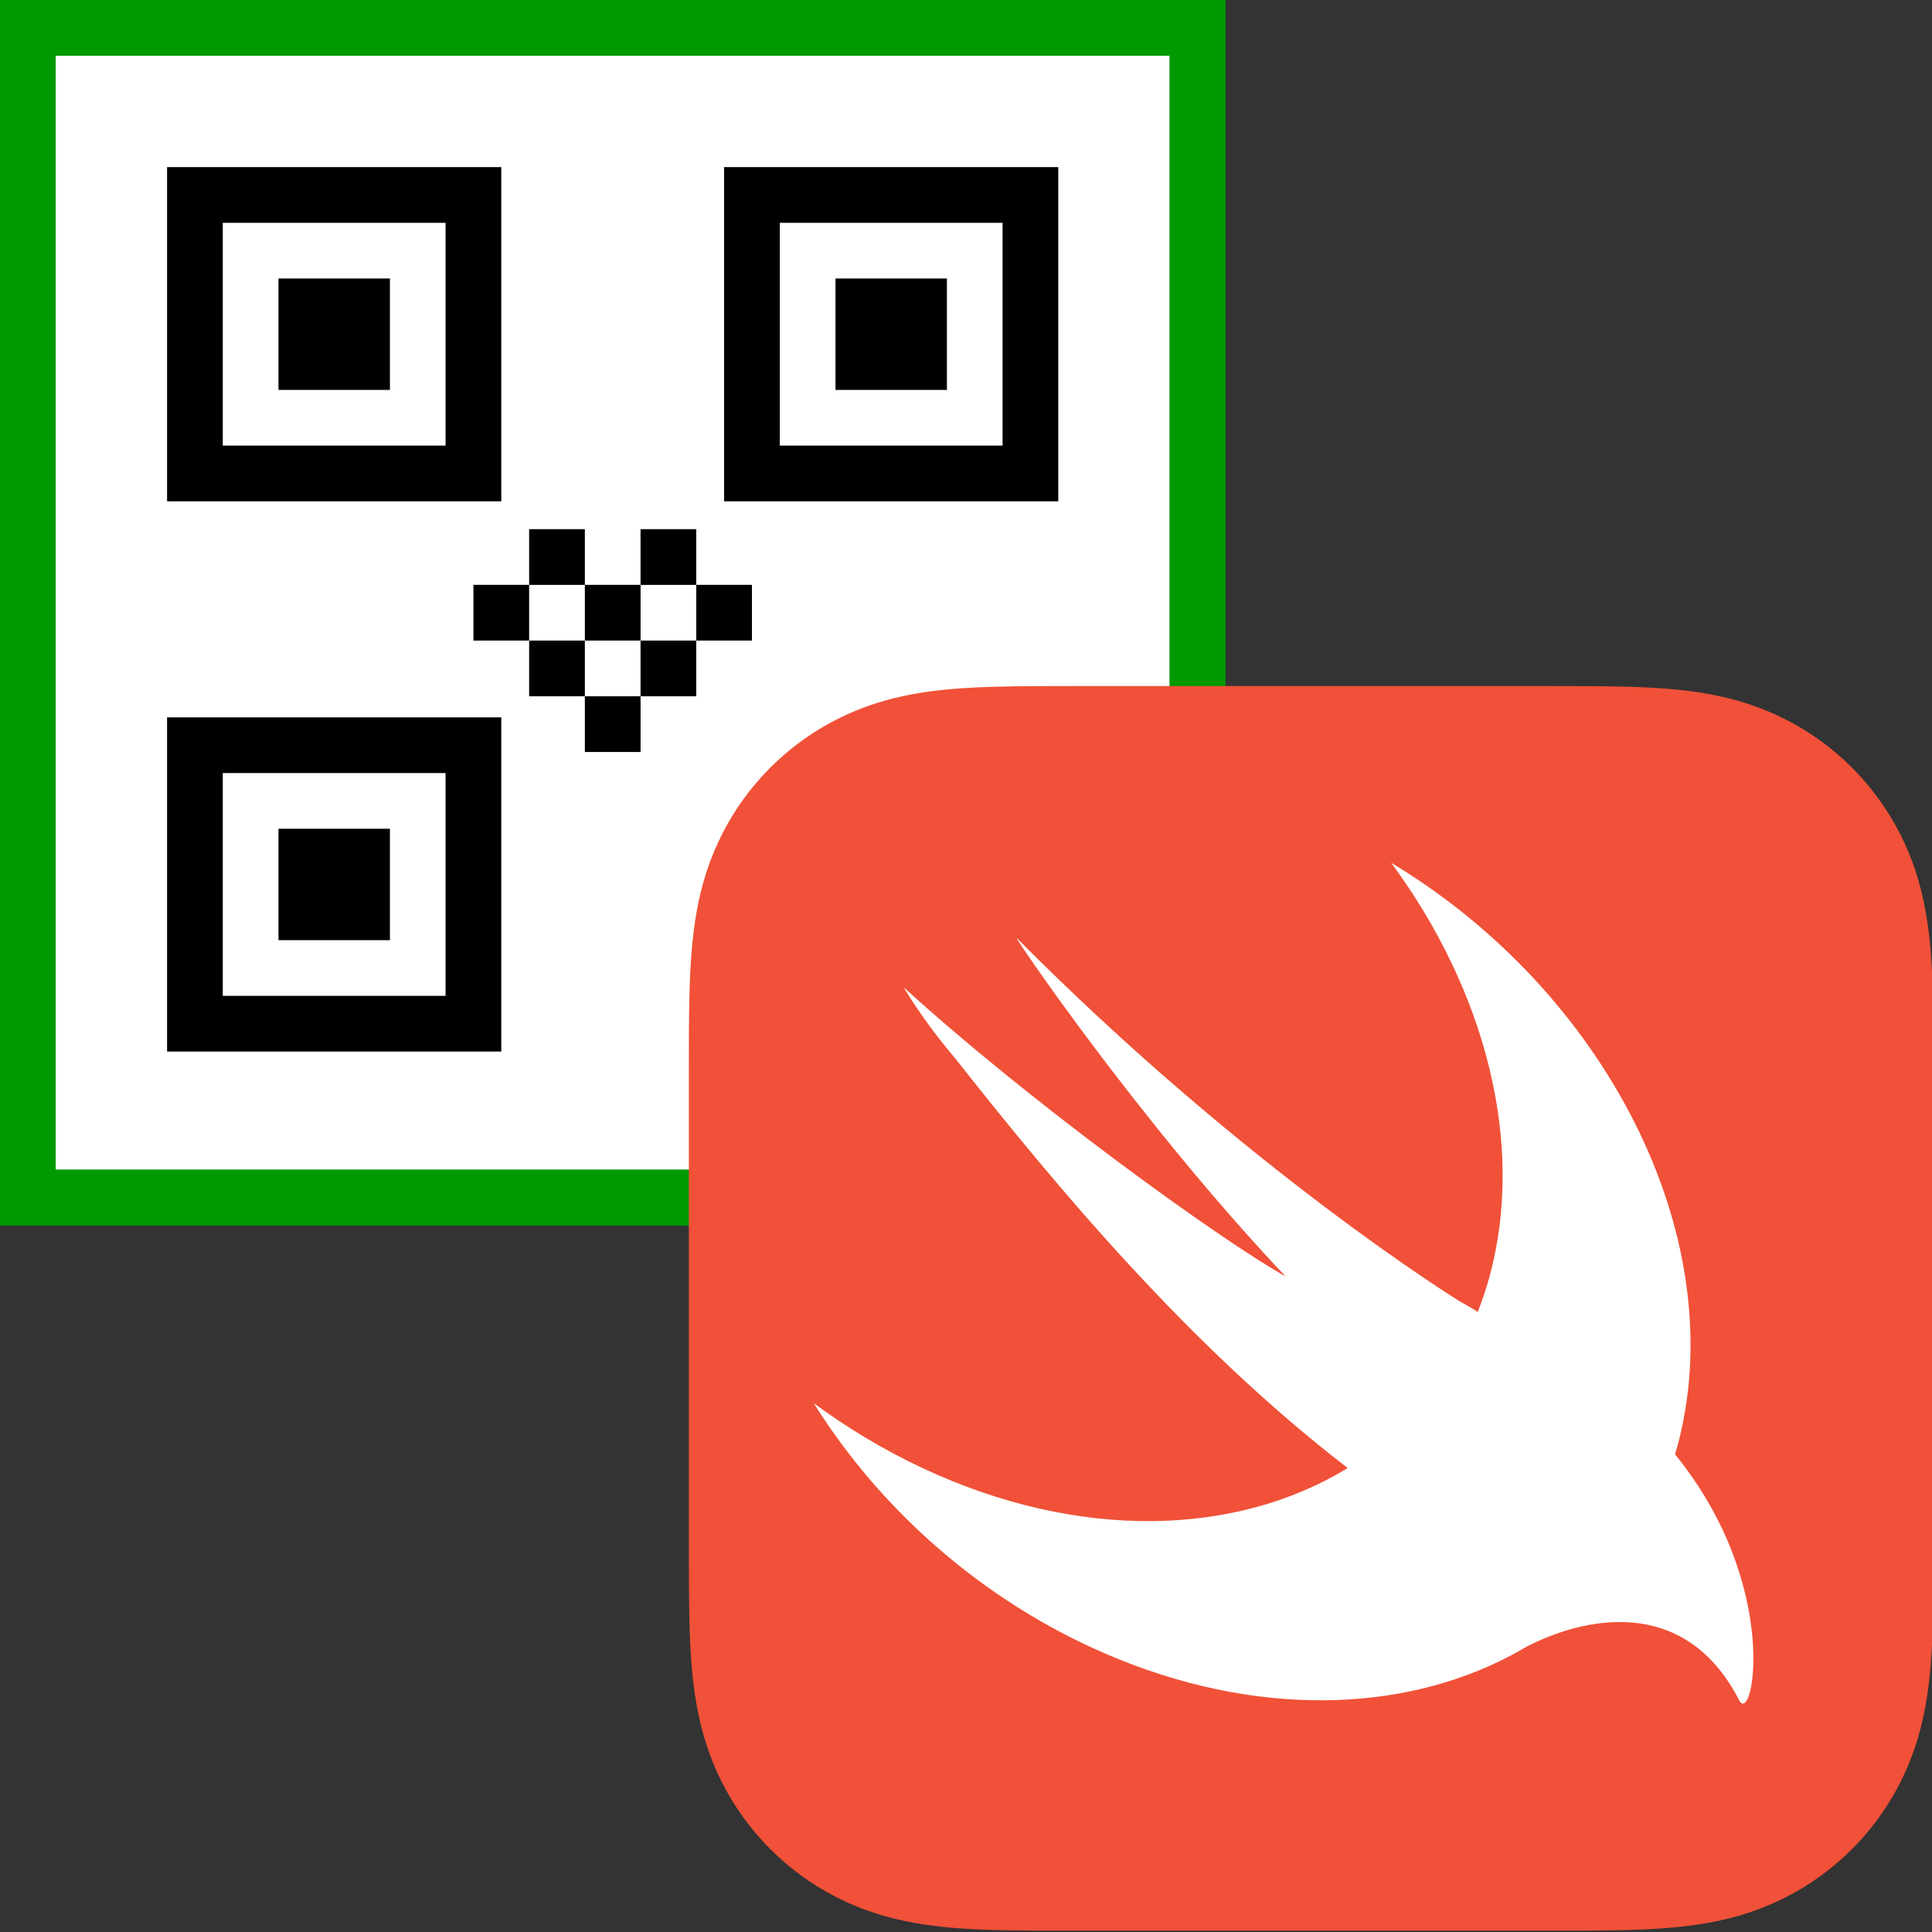 <?xml version="1.0" encoding="UTF-8" standalone="no"?>
<!-- Created with Inkscape (http://www.inkscape.org/) -->

<svg
   width="200"
   height="200"
   viewBox="0 0 52.917 52.917"
   version="1.1"
   id="svg1"
   inkscape:version="1.3 (0e150ed6c4, 2023-07-21)"
   sodipodi:docname="greenpass_swift.svg"
   xmlns:inkscape="http://www.inkscape.org/namespaces/inkscape"
   xmlns:sodipodi="http://sodipodi.sourceforge.net/DTD/sodipodi-0.dtd"
   xmlns="http://www.w3.org/2000/svg"
   xmlns:svg="http://www.w3.org/2000/svg">
  <rect x="0" y="0" width="52.917" height="52.917" fill="#333333" stroke="none"/>
  <sodipodi:namedview
     id="namedview1"
     pagecolor="#ffffff"
     bordercolor="#000000"
     borderopacity="0.25"
     inkscape:showpageshadow="2"
     inkscape:pageopacity="0.0"
     inkscape:pagecheckerboard="0"
     inkscape:deskcolor="#d1d1d1"
     inkscape:document-units="mm"
     showgrid="true"
     inkscape:zoom="2.3748293"
     inkscape:cx="6.5267849"
     inkscape:cy="109.06047"
     inkscape:window-width="1452"
     inkscape:window-height="1144"
     inkscape:window-x="26"
     inkscape:window-y="23"
     inkscape:window-maximized="0"
     inkscape:current-layer="layer1">
    <inkscape:grid
       id="grid1"
       units="px"
       originx="-196.5"
       originy="-276.5"
       spacingx="0.265"
       spacingy="0.265"
       empcolor="#0099e5"
       empopacity="0.302"
       color="#0099e5"
       opacity="0.149"
       empspacing="5"
       dotted="false"
       gridanglex="30"
       gridanglez="30"
       visible="true" />
  </sodipodi:namedview>
  <defs
     id="defs1">
    <rect
       x="199.912"
       y="284.684"
       width="185.547"
       height="314.774"
       id="rect1" />
  </defs>
  <g
     inkscape:label="Layer 1"
     inkscape:groupmode="layer"
     id="layer1"
     transform="translate(-51.991,-73.157)">
    <rect
       style="fill:#ffffff;fill-opacity:1;stroke:#009900;stroke-width:1.526;stroke-dasharray:none;stroke-opacity:1;paint-order:markers stroke fill"
       id="rect14"
       width="32.038"
       height="32.038"
       x="52.753"
       y="73.92" />
    <rect
       style="fill:none;stroke:#000000;stroke-width:1.526;stroke-dasharray:none;stroke-opacity:1;paint-order:markers stroke fill"
       id="rect2"
       width="7.628"
       height="7.628"
       x="57.33"
       y="78.497"
       ry="0" />
    <rect
       style="fill:none;stroke:#000000;stroke-width:1.526;stroke-dasharray:none;stroke-opacity:1;paint-order:markers stroke fill"
       id="rect3"
       width="7.628"
       height="7.628"
       x="72.586"
       y="78.497"
       ry="0" />
    <rect
       style="fill:none;stroke:#000000;stroke-width:1.526;stroke-dasharray:none;stroke-opacity:1;paint-order:markers stroke fill"
       id="rect4"
       width="7.628"
       height="7.628"
       x="57.33"
       y="93.568"
       ry="0" />
    <rect
       style="fill:none;stroke:#000000;stroke-width:1.526;stroke-dasharray:none;stroke-opacity:1;paint-order:markers stroke fill"
       id="rect8"
       width="1.526"
       height="1.526"
       x="75.438"
       y="96.804" />
    <rect
       style="fill:none;stroke:#000000;stroke-width:1.526;stroke-dasharray:none;stroke-opacity:1;paint-order:markers stroke fill"
       id="rect10"
       width="1.526"
       height="1.526"
       x="60.382"
       y="81.548" />
    <rect
       style="fill:none;stroke:#000000;stroke-width:1.526;stroke-dasharray:none;stroke-opacity:1;paint-order:markers stroke fill"
       id="rect11"
       width="1.526"
       height="1.526"
       x="60.382"
       y="96.619" />
    <rect
       style="fill:none;stroke:#000000;stroke-width:1.526;stroke-dasharray:none;stroke-opacity:1;paint-order:markers stroke fill"
       id="rect12"
       width="1.526"
       height="1.526"
       x="75.638"
       y="81.548" />
    <rect
       style="fill:#000000;fill-opacity:1;stroke:none;stroke-width:1.526;stroke-dasharray:none;stroke-opacity:1;paint-order:markers stroke fill"
       id="rect13"
       width="1.526"
       height="1.526"
       x="68.01"
       y="89.176" />
    <rect
       style="fill:#000000;fill-opacity:1;stroke:none;stroke-width:1.526;stroke-dasharray:none;stroke-opacity:1;paint-order:markers stroke fill"
       id="rect15"
       width="1.526"
       height="1.526"
       x="69.535"
       y="90.702" />
    <rect
       style="fill:#000000;fill-opacity:1;stroke:none;stroke-width:1.526;stroke-dasharray:none;stroke-opacity:1;paint-order:markers stroke fill"
       id="rect17"
       width="1.526"
       height="1.526"
       x="66.484"
       y="87.651" />
    <rect
       style="fill:#000000;fill-opacity:1;stroke:none;stroke-width:1.526;stroke-dasharray:none;stroke-opacity:1;paint-order:markers stroke fill"
       id="rect18"
       width="1.526"
       height="1.526"
       x="64.958"
       y="89.176" />
    <rect
       style="fill:#000000;fill-opacity:1;stroke:none;stroke-width:1.526;stroke-dasharray:none;stroke-opacity:1;paint-order:markers stroke fill"
       id="rect19"
       width="1.526"
       height="1.526"
       x="71.061"
       y="89.176" />
    <rect
       style="fill:#000000;fill-opacity:1;stroke:none;stroke-width:1.526;stroke-dasharray:none;stroke-opacity:1;paint-order:markers stroke fill"
       id="rect20"
       width="1.526"
       height="1.526"
       x="68.01"
       y="92.228" />
    <rect
       style="fill:#000000;fill-opacity:1;stroke:none;stroke-width:1.526;stroke-dasharray:none;stroke-opacity:1;paint-order:markers stroke fill"
       id="rect21"
       width="1.526"
       height="1.526"
       x="69.535"
       y="87.651" />
    <rect
       style="fill:#000000;fill-opacity:1;stroke:none;stroke-width:1.526;stroke-dasharray:none;stroke-opacity:1;paint-order:markers stroke fill"
       id="rect23"
       width="1.526"
       height="1.526"
       x="66.484"
       y="90.702" />
    <rect
       style="fill:none;fill-opacity:1;stroke:#009900;stroke-width:1.526;stroke-dasharray:none;stroke-opacity:1;paint-order:markers stroke fill"
       id="rect5"
       width="32.038"
       height="32.038"
       x="52.753"
       y="73.92" />
    <g
       id="g3"
       transform="matrix(0.574,0,0,0.574,70.858,91.948)">
      <g
         id="g2">
        <path
           fill="#f05138"
           d="M 59.387,16.45 C 59.383,15.853 59.377,15.256 59.36,14.658 59.325,13.357 59.248,12.044 59.017,10.758 58.783,9.451 58.399,8.235 57.795,7.048 57.201,5.882 56.426,4.815 55.501,3.89 54.576,2.965 53.509,2.189 52.342,1.596 51.156,0.992 49.941,0.609 48.635,0.374 47.347,0.142 46.035,0.066 44.733,0.031 44.135,0.015 43.538,0.008 42.941,0.004 42.231,0 41.522,0 40.813,0 H 25.091 18.578 C 17.868,0 17.16,0 16.451,0.004 15.853,0.008 15.255,0.015 14.658,0.031 14.333,0.04 14.007,0.051 13.68,0.067 12.702,0.114 11.721,0.2 10.756,0.374 9.777,0.55 8.848,0.81 7.945,1.183 7.644,1.308 7.345,1.445 7.049,1.596 6.174,2.041 5.355,2.589 4.61,3.225 4.362,3.437 4.122,3.659 3.89,3.89 2.965,4.815 2.189,5.882 1.596,7.048 0.992,8.235 0.609,9.45 0.374,10.757 0.143,12.044 0.066,13.357 0.031,14.658 0.015,15.256 0.008,15.853 0.004,16.45 -6e-4,17.159 0,17.869 0,18.578 V 28.26 40.812 c 0,0.71 -7e-4,1.419 0.004,2.129 0.004,0.597 0.011,1.194 0.027,1.791 0.035,1.302 0.112,2.614 0.343,3.901 0.235,1.306 0.618,2.523 1.222,3.71 0.593,1.166 1.369,2.233 2.294,3.158 0.925,0.926 1.992,1.701 3.158,2.295 1.186,0.604 2.402,0.987 3.708,1.221 1.287,0.232 2.6,0.309 3.902,0.343 0.597,0.016 1.195,0.023 1.792,0.026 0.709,0.005 1.418,0.004 2.128,0.004 h 22.235 c 0.709,0 1.419,7e-4 2.128,-0.004 0.598,-0.003 1.195,-0.011 1.792,-0.026 1.302,-0.035 2.614,-0.112 3.902,-0.343 1.306,-0.235 2.521,-0.618 3.707,-1.221 1.166,-0.594 2.233,-1.369 3.158,-2.295 0.925,-0.925 1.701,-1.991 2.294,-3.158 0.604,-1.187 0.988,-2.403 1.222,-3.71 0.231,-1.286 0.308,-2.599 0.343,-3.901 0.016,-0.597 0.023,-1.194 0.027,-1.791 0.005,-0.71 0.004,-1.419 0.004,-2.129 V 18.578 c 1e-4,-0.709 4e-4,-1.419 -0.004,-2.128 z"
           id="path1" />
        <path
           fill="#ffffff"
           d="m 47.061,36.661 c -0.001,-0.002 -0.003,-0.003 -0.004,-0.005 0.066,-0.224 0.134,-0.446 0.191,-0.675 C 49.712,26.16 43.696,14.549 33.516,8.435 c 4.461,6.048 6.434,13.373 4.681,19.779 -0.156,0.571 -0.344,1.12 -0.552,1.653 -0.225,-0.148 -0.509,-0.316 -0.891,-0.526 0,0 -10.127,-6.253 -21.103,-17.312 -0.288,-0.29 5.853,8.777 12.822,16.14 -3.283,-1.843 -12.434,-8.5 -18.227,-13.802 0.712,1.187 1.558,2.33 2.489,3.43 4.838,6.135 11.146,13.704 18.704,19.517 -5.31,3.25 -12.814,3.502 -20.285,0.003 -1.848,-0.866 -3.585,-1.911 -5.193,-3.098 3.163,5.059 8.033,9.423 13.961,11.971 7.069,3.038 14.1,2.832 19.336,0.05 l -0.004,0.006 c 0.024,-0.015 0.054,-0.032 0.079,-0.047 0.215,-0.116 0.428,-0.233 0.637,-0.358 2.516,-1.306 7.485,-2.631 10.152,2.559 0.653,1.27 2.041,-5.46 -3.062,-11.739 z"
           id="path2" />
      </g>
    </g>
  </g>
</svg>
